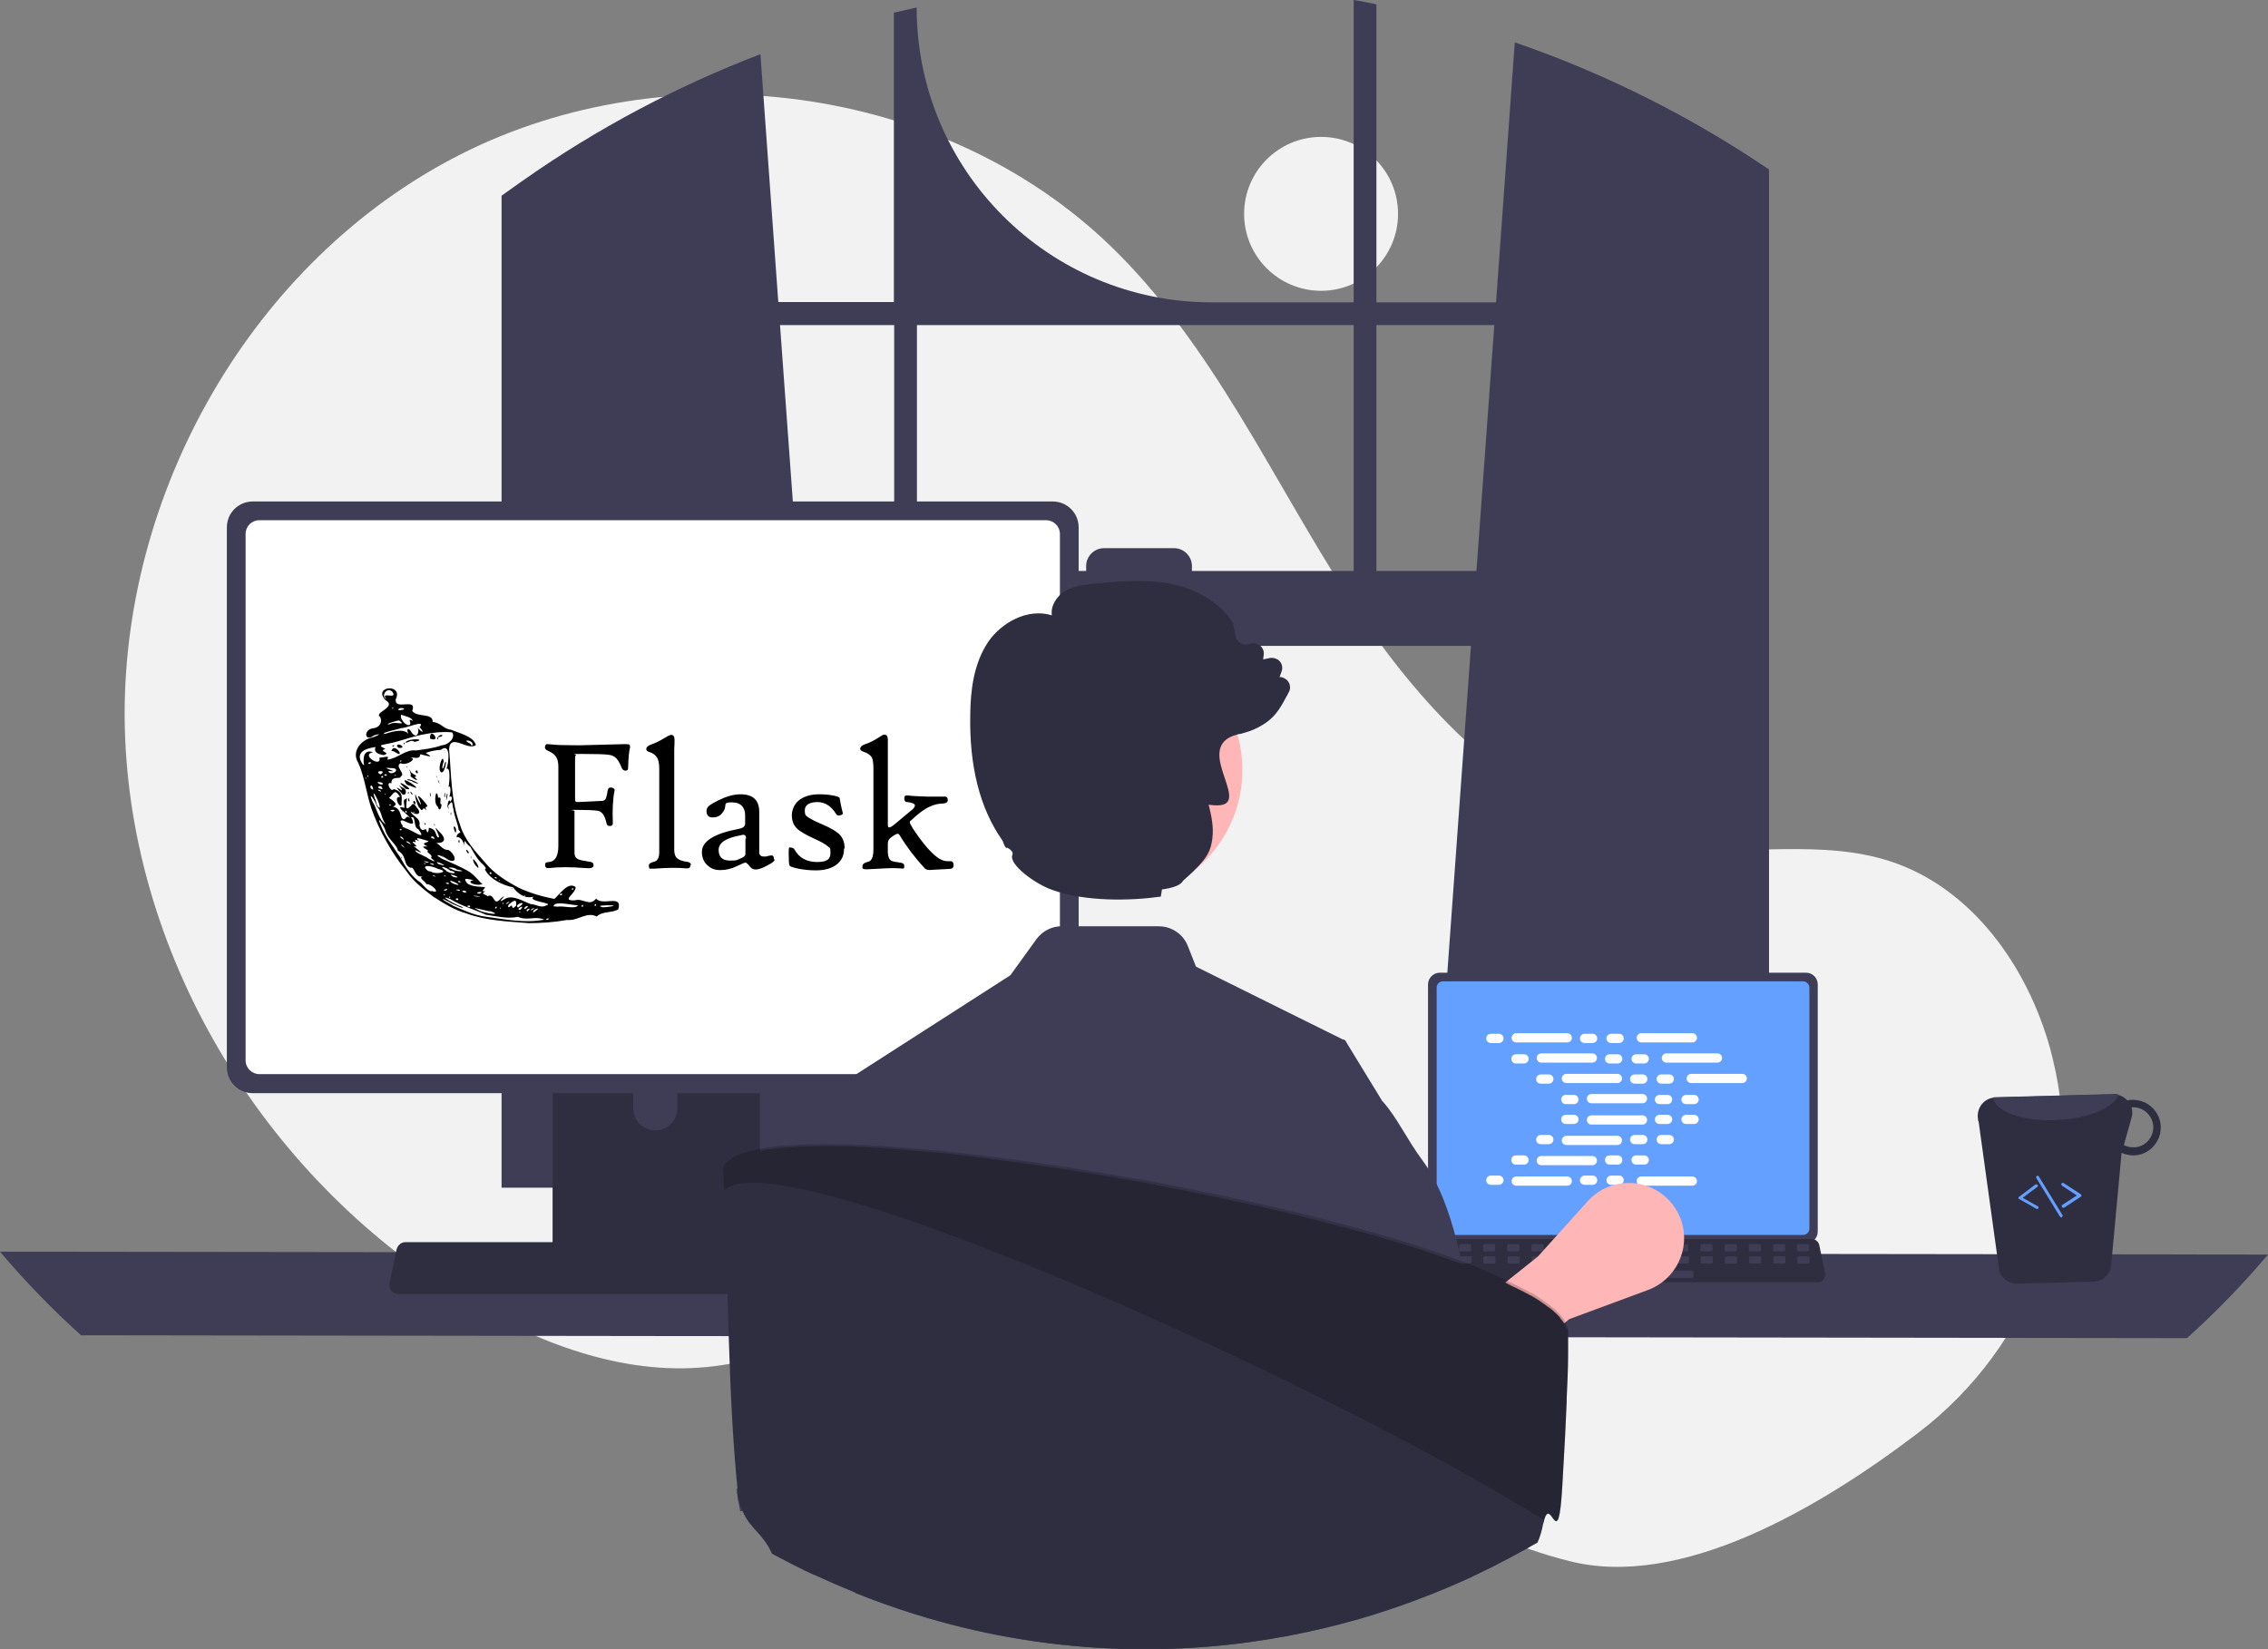 <?xml version="1.0" encoding="UTF-8"?>
<svg id="Layer_1" data-name="Layer 1" xmlns="http://www.w3.org/2000/svg" width="786.8" height="572.2" viewBox="0 0 786.8 572.2">
  <rect x="0" y="0" width="786.8" height="572.2" fill="#808080" stroke="none"/>
  <circle cx="458.3" cy="74.2" r="26.7" style="fill: #f2f2f2; stroke-width: 0px;"/>
  <path d="m665.4,497.2c39.7-30.2,58.6-81,46.8-129.5-.3-1.2-.6-2.4-.9-3.6-7.9-28.8-27.3-56.1-55.7-65.3-23.8-7.7-49.8-1.8-74.7-4.9-48.8-6-86.6-45.5-113.2-86.8s-47.1-87.6-82.4-121.7c-58.3-56.3-153.4-68.4-225.6-31.8-72.3,36.7-118.3,117.9-116.4,198.9,2,81,50,158.4,119.9,199.5,25.7,15.1,55.3,25.8,84.8,22,25.6-3.2,48.9-17,74.4-21.1,40.1-6.4,79.9,11.7,114.6,32.8,34.7,21.1,68.2,46.2,107.6,56,38.3,9.6,85.7-17.8,120.8-44.5Z" style="fill: #f2f2f2; stroke-width: 0px;"/>
  <path d="m608.4,55.3c-.9-.6-1.8-1.1-2.6-1.7-25.1-16.1-52.1-29.2-80.3-38.9l-6.5,90.2h-41.5V1.5c-2.6-.5-5.2-1.1-7.9-1.5v104.9h-49.3c-56.5,0-102.3-45.8-102.3-102.3h0c-2.6.6-5.3,1.2-7.9,1.8v100.4h-40.1l-6.2-86c-29,11.1-56.5,25.7-81.9,43.5-.4.3-.9.6-1.3.9-2.2,1.6-4.4,3.1-6.6,4.7v344.2h118.3l-2.1-29-11.5-159h231.6l-11.5,159-2.1,29h117V58.8c-1.8-1.2-3.5-2.3-5.3-3.5Zm-298.2,142.8h-33.4l-6.2-85.3h39.6v85.3Zm159.4,0h-56.1v-1.7c0-3.4-2.8-6.2-6.2-6.2h-24.3c-3.4,0-6.2,2.8-6.2,6.2h0v1.7h-58.7v-85.3h151.5v85.3Zm7.9,0v-85.3h40.9l-6.2,85.3h-34.7Z" style="fill: #3f3d56; stroke-width: 0px;"/>
  <path d="m0,434.3c8.7,10.3,18.1,20,28.1,29l730.6,1c10-9,19.4-18.7,28.1-29L0,434.3Z" style="fill: #3f3d56; stroke-width: 0px;"/>
  <path d="m495.4,341.6v85.7c0,2.3,1.8,4.1,4.1,4.1h127c2.3,0,4.1-1.8,4.1-4.1v-85.7c0-2.3-1.8-4.1-4.1-4.1h-127c-2.2,0-4.1,1.8-4.1,4.1Z" style="fill: #3f3d56; stroke-width: 0px;"/>
  <path d="m498.4,342.7v83.6c0,1.2,1,2.2,2.2,2.2h124.9c1.2,0,2.2-1,2.2-2.2v-83.6c0-1.2-1-2.2-2.2-2.2h-124.9c-1.2,0-2.2.9-2.2,2.2Z" style="fill: #63a0ff; stroke-width: 0px;"/>
  <path d="m492.8,444c.5.6,1.2.9,1.9.9h136c1.4,0,2.5-1.1,2.5-2.5s0-.3,0-.5l-2.1-10c-.2-.8-.8-1.5-1.6-1.8-.3-.1-.6-.2-.9-.2h-131.7c-.3,0-.6.1-.9.2-.8.3-1.4,1-1.6,1.8l-2.1,10c0,.8.1,1.5.6,2.1Z" style="fill: #2f2e41; stroke-width: 0px;"/>
  <path d="m627.1,434.2h-3.2c-.3,0-.5-.2-.5-.5v-1.5c0-.3.2-.5.5-.5h3.2c.3,0,.5.2.5.5v1.5c0,.3-.2.5-.5.5Z" style="fill: #3f3d56; stroke-width: 0px;"/>
  <path d="m618.8,434.2h-3.2c-.3,0-.5-.2-.5-.5v-1.5c0-.3.2-.5.5-.5h3.2c.3,0,.5.2.5.5v1.5c0,.3-.3.5-.5.5Z" style="fill: #3f3d56; stroke-width: 0px;"/>
  <path d="m610.4,434.2h-3.2c-.3,0-.5-.2-.5-.5v-1.5c0-.3.2-.5.5-.5h3.2c.3,0,.5.2.5.5v1.5c0,.3-.2.5-.5.5Z" style="fill: #3f3d56; stroke-width: 0px;"/>
  <path d="m602,434.2h-3.2c-.3,0-.5-.2-.5-.5v-1.5c0-.3.2-.5.5-.5h3.2c.3,0,.5.2.5.5v1.5c0,.3-.2.5-.5.5Z" style="fill: #3f3d56; stroke-width: 0px;"/>
  <path d="m593.6,434.2h-3.2c-.3,0-.5-.2-.5-.5v-1.5c0-.3.2-.5.5-.5h3.2c.3,0,.5.2.5.5v1.5c0,.3-.2.5-.5.5Z" style="fill: #3f3d56; stroke-width: 0px;"/>
  <path d="m585.3,434.2h-3.3c-.3,0-.5-.2-.5-.5v-1.5c0-.3.2-.5.5-.5h3.2c.3,0,.5.2.5.5v1.5c0,.3-.2.5-.4.5Z" style="fill: #3f3d56; stroke-width: 0px;"/>
  <path d="m576.9,434.2h-3.2c-.3,0-.5-.2-.5-.5v-1.5c0-.3.2-.5.5-.5h3.2c.3,0,.5.2.5.5v1.5c0,.3-.2.5-.5.5Z" style="fill: #3f3d56; stroke-width: 0px;"/>
  <path d="m568.5,434.2h-3.2c-.3,0-.5-.2-.5-.5v-1.5c0-.3.2-.5.5-.5h3.2c.3,0,.5.2.5.5v1.5c0,.3-.2.5-.5.5Z" style="fill: #3f3d56; stroke-width: 0px;"/>
  <path d="m560.1,434.2h-3.2c-.3,0-.5-.2-.5-.5v-1.5c0-.3.2-.5.5-.5h3.2c.3,0,.5.2.5.5v1.5c0,.3-.2.5-.5.5Z" style="fill: #3f3d56; stroke-width: 0px;"/>
  <path d="m551.8,434.2h-3.2c-.3,0-.5-.2-.5-.5v-1.5c0-.3.2-.5.5-.5h3.2c.3,0,.5.2.5.5v1.5c0,.3-.3.5-.5.5Z" style="fill: #3f3d56; stroke-width: 0px;"/>
  <path d="m543.4,434.2h-3.2c-.3,0-.5-.2-.5-.5v-1.5c0-.3.2-.5.5-.5h3.2c.3,0,.5.2.5.5v1.5c0,.3-.3.5-.5.5Z" style="fill: #3f3d56; stroke-width: 0px;"/>
  <path d="m535,434.2h-3.2c-.3,0-.5-.2-.5-.5v-1.5c0-.3.2-.5.5-.5h3.2c.3,0,.5.2.5.5v1.5c0,.3-.2.5-.5.5Z" style="fill: #3f3d56; stroke-width: 0px;"/>
  <path d="m526.6,434.2h-3.2c-.3,0-.5-.2-.5-.5v-1.5c0-.3.2-.5.5-.5h3.2c.3,0,.5.2.5.5v1.5c0,.3-.2.5-.5.5Z" style="fill: #3f3d56; stroke-width: 0px;"/>
  <path d="m518.2,434.2h-3.2c-.3,0-.5-.2-.5-.5v-1.5c0-.3.2-.5.5-.5h3.2c.3,0,.5.2.5.5v1.5c0,.3-.2.5-.5.5Z" style="fill: #3f3d56; stroke-width: 0px;"/>
  <path d="m509.9,434.2h-3.2c-.3,0-.5-.2-.5-.5v-1.5c0-.3.2-.5.5-.5h3.2c.3,0,.5.2.5.5v1.5c0,.3-.3.5-.5.5Z" style="fill: #3f3d56; stroke-width: 0px;"/>
  <path d="m501.5,434.2h-3.2c-.3,0-.5-.2-.5-.5v-1.5c0-.3.2-.5.5-.5h3.2c.3,0,.5.2.5.5v1.5c0,.3-.2.5-.5.5Z" style="fill: #3f3d56; stroke-width: 0px;"/>
  <path d="m627.2,438.4h-3.2c-.3,0-.5-.2-.5-.5v-1.5c0-.3.2-.5.5-.5h3.2c.3,0,.5.2.5.5v1.5c0,.3-.2.5-.5.5Z" style="fill: #3f3d56; stroke-width: 0px;"/>
  <path d="m618.9,438.4h-3.2c-.3,0-.5-.2-.5-.5v-1.5c0-.3.2-.5.5-.5h3.2c.3,0,.5.2.5.5v1.5c0,.3-.3.5-.5.5Z" style="fill: #3f3d56; stroke-width: 0px;"/>
  <path d="m610.5,438.4h-3.2c-.3,0-.5-.2-.5-.5v-1.5c0-.3.2-.5.5-.5h3.2c.3,0,.5.2.5.5v1.5c0,.3-.2.5-.5.5Z" style="fill: #3f3d56; stroke-width: 0px;"/>
  <path d="m602.1,438.4h-3.2c-.3,0-.5-.2-.5-.5v-1.5c0-.3.2-.5.5-.5h3.2c.3,0,.5.2.5.5v1.5c0,.3-.2.5-.5.5Z" style="fill: #3f3d56; stroke-width: 0px;"/>
  <path d="m593.7,438.4h-3.2c-.3,0-.5-.2-.5-.5v-1.5c0-.3.2-.5.5-.5h3.2c.3,0,.5.2.5.5v1.5c0,.3-.2.5-.5.5Z" style="fill: #3f3d56; stroke-width: 0px;"/>
  <path d="m585.4,438.4h-3.2c-.3,0-.5-.2-.5-.5v-1.5c0-.3.2-.5.5-.5h3.2c.3,0,.5.2.5.5v1.5c-.1.3-.3.5-.5.5Z" style="fill: #3f3d56; stroke-width: 0px;"/>
  <path d="m577,438.4h-3.2c-.3,0-.5-.2-.5-.5v-1.5c0-.3.2-.5.5-.5h3.2c.3,0,.5.2.5.5v1.5c0,.3-.2.5-.5.5Z" style="fill: #3f3d56; stroke-width: 0px;"/>
  <path d="m568.6,438.4h-3.2c-.3,0-.5-.2-.5-.5v-1.5c0-.3.2-.5.5-.5h3.2c.3,0,.5.2.5.5v1.5c0,.3-.2.5-.5.5Z" style="fill: #3f3d56; stroke-width: 0px;"/>
  <path d="m560.2,438.4h-3.2c-.3,0-.5-.2-.5-.5v-1.5c0-.3.2-.5.5-.5h3.2c.3,0,.5.2.5.5v1.5c0,.3-.2.5-.5.5Z" style="fill: #3f3d56; stroke-width: 0px;"/>
  <path d="m551.9,438.4h-3.2c-.3,0-.5-.2-.5-.5v-1.5c0-.3.2-.5.5-.5h3.2c.3,0,.5.2.5.5v1.5c-.1.3-.3.5-.5.5Z" style="fill: #3f3d56; stroke-width: 0px;"/>
  <path d="m543.5,438.4h-3.2c-.3,0-.5-.2-.5-.5v-1.5c0-.3.2-.5.5-.5h3.2c.3,0,.5.2.5.5v1.5c0,.3-.3.5-.5.5Z" style="fill: #3f3d56; stroke-width: 0px;"/>
  <path d="m535.1,438.4h-3.2c-.3,0-.5-.2-.5-.5v-1.5c0-.3.2-.5.5-.5h3.2c.3,0,.5.2.5.5v1.5c0,.3-.2.5-.5.5Z" style="fill: #3f3d56; stroke-width: 0px;"/>
  <path d="m526.7,438.4h-3.2c-.3,0-.5-.2-.5-.5v-1.5c0-.3.2-.5.5-.5h3.2c.3,0,.5.2.5.5v1.5c0,.3-.2.5-.5.5Z" style="fill: #3f3d56; stroke-width: 0px;"/>
  <path d="m518.3,438.4h-3.2c-.3,0-.5-.2-.5-.5v-1.5c0-.3.2-.5.5-.5h3.2c.3,0,.5.2.5.5v1.5c0,.3-.2.5-.5.5Z" style="fill: #3f3d56; stroke-width: 0px;"/>
  <path d="m510,438.4h-3.2c-.3,0-.5-.2-.5-.5v-1.5c0-.3.2-.5.5-.5h3.2c.3,0,.5.2.5.5v1.5c0,.3-.3.5-.5.5Z" style="fill: #3f3d56; stroke-width: 0px;"/>
  <path d="m501.6,438.4h-3.2c-.3,0-.5-.2-.5-.5v-1.5c0-.3.2-.5.5-.5h3.2c.3,0,.5.2.5.5v1.5c0,.3-.2.5-.5.5Z" style="fill: #3f3d56; stroke-width: 0px;"/>
  <path d="m587,443.4h-32.5c-.3,0-.5-.2-.5-.5v-1.5c0-.3.2-.5.5-.5h32.5c.3,0,.5.2.5.5v1.5c0,.3-.2.5-.5.5Z" style="fill: #3f3d56; stroke-width: 0px;"/>
  <path d="m517.2,358.7h2.8c.9,0,1.6.7,1.6,1.6h0c0,.9-.7,1.6-1.6,1.6h-2.8c-.9,0-1.6-.7-1.6-1.6h0c0-.9.7-1.6,1.6-1.6Z" style="fill: #fff; stroke-width: 0px;"/>
  <path d="m549.7,358.7h2.8c.9,0,1.6.7,1.6,1.6h0c0,.9-.7,1.6-1.6,1.6h-2.8c-.9,0-1.6-.7-1.6-1.6h0c0-.9.8-1.6,1.6-1.6Z" style="fill: #fff; stroke-width: 0px;"/>
  <path d="m558.9,358.7h2.8c.9,0,1.6.7,1.6,1.6h0c0,.9-.7,1.6-1.6,1.6h-2.8c-.9,0-1.6-.7-1.6-1.6h0c0-.9.8-1.6,1.6-1.6Z" style="fill: #fff; stroke-width: 0px;"/>
  <path d="m526,358.5h17.7c.9,0,1.6.7,1.6,1.6h0c0,.9-.7,1.6-1.6,1.6h-17.7c-.9,0-1.6-.7-1.6-1.6h0c0-.9.8-1.6,1.6-1.6Z" style="fill: #fff; stroke-width: 0px;"/>
  <path d="m569.4,358.5h17.7c.9,0,1.6.7,1.6,1.6h0c0,.9-.7,1.6-1.6,1.6h-17.7c-.9,0-1.6-.7-1.6-1.6h0c0-.9.7-1.6,1.6-1.6Z" style="fill: #fff; stroke-width: 0px;"/>
  <path d="m525.9,365.8h2.8c.9,0,1.6.7,1.6,1.6h0c0,.9-.7,1.6-1.6,1.6h-2.8c-.9,0-1.6-.7-1.6-1.6h0c0-.9.7-1.6,1.6-1.6Z" style="fill: #fff; stroke-width: 0px;"/>
  <path d="m558.4,365.8h2.8c.9,0,1.6.7,1.6,1.6h0c0,.9-.7,1.6-1.6,1.6h-2.8c-.9,0-1.6-.7-1.6-1.6h0c0-.9.7-1.6,1.6-1.6Z" style="fill: #fff; stroke-width: 0px;"/>
  <path d="m567.6,365.8h2.8c.9,0,1.6.7,1.6,1.6h0c0,.9-.7,1.6-1.6,1.6h-2.8c-.9,0-1.6-.7-1.6-1.6h0c0-.9.7-1.6,1.6-1.6Z" style="fill: #fff; stroke-width: 0px;"/>
  <path d="m534.7,365.5h17.7c.9,0,1.6.7,1.6,1.6h0c0,.9-.7,1.6-1.6,1.6h-17.7c-.9,0-1.6-.7-1.6-1.6h0c0-.9.7-1.6,1.6-1.6Z" style="fill: #fff; stroke-width: 0px;"/>
  <path d="m578.1,365.5h17.7c.9,0,1.6.7,1.6,1.6h0c0,.9-.7,1.6-1.6,1.6h-17.7c-.9,0-1.6-.7-1.6-1.6h0c0-.9.7-1.6,1.6-1.6Z" style="fill: #fff; stroke-width: 0px;"/>
  <path d="m534.5,372.8h2.8c.9,0,1.6.7,1.6,1.6h0c0,.9-.7,1.6-1.6,1.6h-2.8c-.9,0-1.6-.7-1.6-1.6h0c0-.9.8-1.6,1.6-1.6Z" style="fill: #fff; stroke-width: 0px;"/>
  <path d="m567.1,372.8h2.8c.9,0,1.6.7,1.6,1.6h0c0,.9-.7,1.6-1.6,1.6h-2.8c-.9,0-1.6-.7-1.6-1.6h0c0-.9.7-1.6,1.6-1.6Z" style="fill: #fff; stroke-width: 0px;"/>
  <path d="m576.3,372.8h2.8c.9,0,1.6.7,1.6,1.6h0c0,.9-.7,1.6-1.6,1.6h-2.8c-.9,0-1.6-.7-1.6-1.6h0c0-.9.7-1.6,1.6-1.6Z" style="fill: #fff; stroke-width: 0px;"/>
  <path d="m543.4,372.6h17.7c.9,0,1.6.7,1.6,1.6h0c0,.9-.7,1.6-1.6,1.6h-17.7c-.9,0-1.6-.7-1.6-1.6h0c0-.9.7-1.6,1.6-1.6Z" style="fill: #fff; stroke-width: 0px;"/>
  <path d="m586.7,372.6h17.7c.9,0,1.6.7,1.6,1.6h0c0,.9-.7,1.6-1.6,1.6h-17.7c-.9,0-1.6-.7-1.6-1.6h0c0-.9.8-1.6,1.6-1.6Z" style="fill: #fff; stroke-width: 0px;"/>
  <path d="m543.2,379.9h2.8c.9,0,1.6.7,1.6,1.6h0c0,.9-.7,1.6-1.6,1.6h-2.8c-.9,0-1.6-.7-1.6-1.6h0c0-.9.7-1.6,1.6-1.6Z" style="fill: #fff; stroke-width: 0px;"/>
  <path d="m575.7,379.9h2.8c.9,0,1.6.7,1.6,1.6h0c0,.9-.7,1.6-1.6,1.6h-2.8c-.9,0-1.6-.7-1.6-1.6h0c0-.9.8-1.6,1.6-1.6Z" style="fill: #fff; stroke-width: 0px;"/>
  <path d="m584.9,379.9h2.8c.9,0,1.6.7,1.6,1.6h0c0,.9-.7,1.6-1.6,1.6h-2.8c-.9,0-1.6-.7-1.6-1.6h0c0-.9.8-1.6,1.6-1.6Z" style="fill: #fff; stroke-width: 0px;"/>
  <path d="m552.1,379.6h17.7c.9,0,1.6.7,1.6,1.6h0c0,.9-.7,1.6-1.6,1.6h-17.7c-.9,0-1.6-.7-1.6-1.6h0c0-.9.7-1.6,1.6-1.6Z" style="fill: #fff; stroke-width: 0px;"/>
  <path d="m549.7,407.9h2.8c.9,0,1.6.7,1.6,1.6h0c0,.9-.7,1.6-1.6,1.6h-2.8c-.9,0-1.6-.7-1.6-1.6h0c0-.9.8-1.6,1.6-1.6Z" style="fill: #fff; stroke-width: 0px;"/>
  <path d="m558.9,407.9h2.8c.9,0,1.6.7,1.6,1.6h0c0,.9-.7,1.6-1.6,1.6h-2.8c-.9,0-1.6-.7-1.6-1.6h0c0-.9.8-1.6,1.6-1.6Z" style="fill: #fff; stroke-width: 0px;"/>
  <path d="m569.4,408.2h17.7c.9,0,1.6.7,1.6,1.6h0c0,.9-.7,1.6-1.6,1.6h-17.7c-.9,0-1.6-.7-1.6-1.6h0c0-.9.7-1.6,1.6-1.6Z" style="fill: #fff; stroke-width: 0px;"/>
  <path d="m517.2,407.9h2.8c.9,0,1.6.7,1.6,1.6h0c0,.9-.7,1.6-1.6,1.6h-2.8c-.9,0-1.6-.7-1.6-1.6h0c0-.9.7-1.6,1.6-1.6Z" style="fill: #fff; stroke-width: 0px;"/>
  <path d="m526,408.2h17.7c.9,0,1.6.7,1.6,1.6h0c0,.9-.7,1.6-1.6,1.6h-17.7c-.9,0-1.6-.7-1.6-1.6h0c0-.9.8-1.6,1.6-1.6Z" style="fill: #fff; stroke-width: 0px;"/>
  <path d="m525.9,400.9h2.8c.9,0,1.6.7,1.6,1.6h0c0,.9-.7,1.6-1.6,1.6h-2.8c-.9,0-1.6-.7-1.6-1.6h0c0-1,.7-1.6,1.6-1.6Z" style="fill: #fff; stroke-width: 0px;"/>
  <path d="m558.4,400.9h2.8c.9,0,1.6.7,1.6,1.6h0c0,.9-.7,1.6-1.6,1.6h-2.8c-.9,0-1.6-.7-1.6-1.6h0c0-1,.7-1.6,1.6-1.6Z" style="fill: #fff; stroke-width: 0px;"/>
  <path d="m567.6,400.9h2.8c.9,0,1.6.7,1.6,1.6h0c0,.9-.7,1.6-1.6,1.6h-2.8c-.9,0-1.6-.7-1.6-1.6h0c0-1,.7-1.6,1.6-1.6Z" style="fill: #fff; stroke-width: 0px;"/>
  <path d="m534.7,401.1h17.7c.9,0,1.6.7,1.6,1.6h0c0,.9-.7,1.6-1.6,1.6h-17.7c-.9,0-1.6-.7-1.6-1.6h0c0-.9.7-1.6,1.6-1.6Z" style="fill: #fff; stroke-width: 0px;"/>
  <path d="m534.5,393.8h2.8c.9,0,1.6.7,1.6,1.6h0c0,.9-.7,1.6-1.6,1.6h-2.8c-.9,0-1.6-.7-1.6-1.6h0c0-.9.8-1.6,1.6-1.6Z" style="fill: #fff; stroke-width: 0px;"/>
  <path d="m567.1,393.8h2.8c.9,0,1.6.7,1.6,1.6h0c0,.9-.7,1.6-1.6,1.6h-2.8c-.9,0-1.6-.7-1.6-1.6h0c0-.9.7-1.6,1.6-1.6Z" style="fill: #fff; stroke-width: 0px;"/>
  <path d="m576.3,393.8h2.8c.9,0,1.6.7,1.6,1.6h0c0,.9-.7,1.6-1.6,1.6h-2.8c-.9,0-1.6-.7-1.6-1.6h0c0-.9.7-1.6,1.6-1.6Z" style="fill: #fff; stroke-width: 0px;"/>
  <path d="m543.4,394.1h17.7c.9,0,1.6.7,1.6,1.6h0c0,.9-.7,1.6-1.6,1.6h-17.7c-.9,0-1.6-.7-1.6-1.6h0c0-.9.7-1.6,1.6-1.6Z" style="fill: #fff; stroke-width: 0px;"/>
  <path d="m543.2,386.8h2.8c.9,0,1.6.7,1.6,1.6h0c0,.9-.7,1.6-1.6,1.6h-2.8c-.9,0-1.6-.7-1.6-1.6h0c0-.9.7-1.6,1.6-1.6Z" style="fill: #fff; stroke-width: 0px;"/>
  <path d="m575.7,386.8h2.8c.9,0,1.6.7,1.6,1.6h0c0,.9-.7,1.6-1.6,1.6h-2.8c-.9,0-1.6-.7-1.6-1.6h0c0-.9.8-1.6,1.6-1.6Z" style="fill: #fff; stroke-width: 0px;"/>
  <path d="m584.9,386.8h2.8c.9,0,1.6.7,1.6,1.6h0c0,.9-.7,1.6-1.6,1.6h-2.8c-.9,0-1.6-.7-1.6-1.6h0c0-.9.8-1.6,1.6-1.6Z" style="fill: #fff; stroke-width: 0px;"/>
  <path d="m552.1,387h17.7c.9,0,1.6.7,1.6,1.6h0c0,.9-.7,1.6-1.6,1.6h-17.7c-.9,0-1.6-.7-1.6-1.6h0c0-.9.7-1.6,1.6-1.6Z" style="fill: #fff; stroke-width: 0px;"/>
  <path d="m504.9,490.5l-13.3-21.1,41.9-33.4,17.3-19.2c7.1-7.9,19.2-8.5,27.1-1.4,2.5,2.2,4.3,5.1,5.4,8.2h0c3.2,9.8-1.9,20.4-11.6,24l-27.3,10.1-39.5,32.8Z" style="fill: #ffb6b6; stroke-width: 0px;"/>
  <path d="m191.7,337.5v102.5h71.9v-102.5c0-1.5-1-2.9-2.4-3.3-.3-.1-.7-.2-1-.2h-64.9c-2.1,0-3.6,1.6-3.6,3.5h0Zm28,35.2c0-4.2,3.5-7.6,7.7-7.6s7.6,3.4,7.6,7.6v11.9c0,4.2-3.5,7.7-7.7,7.6-4.2,0-7.6-3.4-7.6-7.6v-11.9Z" style="fill: #2f2e41; stroke-width: 0px;"/>
  <path d="m191.5,436.8v9.9c0,1.1.9,1.9,1.9,1.9h68.4c1.1,0,1.9-.9,1.9-1.9v-9.9h-72.2Z" style="fill: #3f3d56; stroke-width: 0px;"/>
  <path d="m78.7,183v187.3c0,5,4,9,9,9h277.5c5,0,9-4,9-9v-187.3c0-5-4-9-9-9H87.7c-5,0-9,4-9,9Z" style="fill: #3f3d56; stroke-width: 0px;"/>
  <g id="Layer_2" data-name="Layer 2">
    <path d="m85.2,185.3v182.6c0,2.7,2.2,4.8,4.8,4.8h272.9c2.7,0,4.8-2.2,4.8-4.8v-182.6c0-2.7-2.2-4.8-4.8-4.8H90c-2.7,0-4.8,2.1-4.8,4.8Z" style="fill: #fff; stroke-width: 0px;"/>
  </g>
  <path d="m135.8,447.9c.6.7,1.4,1.1,2.3,1.1h162.3c1.6,0,3-1.3,3-3s0-.4-.1-.6l-2.5-12c-.2-1-.9-1.8-1.9-2.2-.3-.1-.7-.2-1.1-.2h-157.2c-.4,0-.7.1-1.1.2-.9.4-1.6,1.2-1.9,2.2l-2.5,12c-.1.9,0,1.8.7,2.5Z" style="fill: #2f2e41; stroke-width: 0px;"/>
  <path d="m693.6,441.1c.9,2.6,3.4,4.4,6.2,4.3l26.5-.7c2.8-.1,5.2-2,6-4.7l3.7-40c1.3.6,2.8.9,4.2.9,5.3-.1,9.5-4.6,9.4-9.9s-4.6-9.5-9.9-9.4c-.6,0-1.2.1-1.7.2-1.3-1.4-3-2.1-4.9-2.1l-40.8,1.1c-.3,0-.7.1-1,.1-3.5.6-5.7,4-5.1,7.4,0,.3,0,.6.2.8l7.2,52Zm43.2-43.8l2.7-9.6c.3-1.1.3-2.3,0-3.4,0,0,.2-.1.4-.1,3.8-.1,7,3,7.1,6.8s-2.9,7-6.7,7.1c-1.3,0-2.5-.2-3.5-.8Z" style="fill: #2f2e41; stroke-width: 0px;"/>
  <path d="m691.4,380.8c.9,5,10.6,8.5,22.4,7.8,10.8-.5,19.6-4.3,21.2-8.8-.6-.2-1.2-.3-1.8-.2l-40.8,1.1c-.3,0-.7,0-1,.1Z" style="fill: #3f3d56; stroke-width: 0px;"/>
  <path d="m715.9,419.1q0,0,.2-.1l5.8-3.8c.2-.2.3-.5,0-.7,0-.1,0-.1,0-.1l-6-3.9c-.2-.2-.5-.1-.7.1s0,.5,0,.7l5.3,3.5-5.1,3.3c-.2.2-.3.5,0,.7,0,.2.3.3.5.3h0Z" style="fill: #63a0ff; stroke-width: 0px;"/>
  <path d="m706.8,419.5c.3-.1.4-.3.4-.6s0-.2-.2-.3l-5.3-3,5.1-3.8c.2-.2.3-.5,0-.7s-.5-.3-.7-.1l-5.7,4.3c-.2.2-.3.5,0,.7,0,.1,0,.1.2.1l6,3.4h.2Z" style="fill: #63a0ff; stroke-width: 0px;"/>
  <path d="m715.3,422.4s0,0,0-.1c.2-.1.3-.5.2-.7h0l-8.2-13.4c0-.2-.5-.3-.7-.2s-.3.5-.2.7l8.2,13.4c.2.2.4.3.6.3Z" style="fill: #63a0ff; stroke-width: 0px;"/>
  <path d="m290.7,376.8l.2.7h0l6.5,19.8,7.5,22.9,14.1,43v6.7h.1l1,53.7-2.9,7.3,3.3,11.9s-1.5-18-9.6-7.7c-4.6,5.9-9.9,11.9-14.3,17.6,6.4,2.6,12.9,4.9,19.5,7,1.4.5,2.9.9,4.3,1.3.3,0,.6.2.9.3,21.9,6.5,44.5,10.1,67.4,10.8,1.2,0,2.3,0,3.5,0h5c2.6,0,5.1,0,7.7,0,18.9-.5,37.7-3.1,56.1-7.6-.1-7.6-.5-16.4-1-25.9-.2-4.6-5.4-9.7-5.7-14.5-.2-3.7,4.4-7.1,4.1-10.8-1.6-22.8-3.5-14.1-4.9-30.2-.1-1.6-.3-3.1-.4-4.6-.9-10.4-1.6-16.9-1.6-16.9l6.1-38.7,9.6-60.7-.7-1.2-.8-.4-50.8-25.2-2.8-7.1c-1.6-4.2-5.7-6.9-10.1-6.9h-33.5c-3.5-.1-6.8,1.6-8.9,4.4l-9.1,12.6-59.8,38.4Z" style="fill: #3f3d56; stroke-width: 0px;"/>
  <path d="m326.8,453.7l-7.6,16.2-5.2,11.1-8.9,46.6-4.5,4.7-3.8-16.8-40,8.9c-1.3-7.3-.4.2-1.2-7.8.2-.2.5-.5.7-.7.6-.6,1.2-1.2,1.2-1.7-.5-27.6.9-74.5,12.3-103,1.8-4.6,4.2-9,7-13.1.2-.3.4-.6.7-.9,5.3-7.4,8.6-14.6,13.3-19.8h.1c0-.1,32.4-17.3,32.4-17.3l1.4,39.1,1,28.1,1.1,26.4Z" style="fill: #3f3d56; stroke-width: 0px;"/>
  <path d="m443.8,458.3l9.5,20.3,3.3,7.1,8.9,46.6,4.4,4.7,3.8-16.8,1.8-.4,32.5-6.7,9.5,30c4.4-7.3,3-16.7-3.3-22.5-.6-.6-1.2-1.2-1.2-1.7.5-32.4-1.4-91.7-19.4-116.1-5.7-7.7-9.1-15.4-14.1-20.8h0l-12.1-19.8-.7-1.2-.8-.4-22.1,97.7Z" style="fill: #3f3d56; stroke-width: 0px;"/>
  <circle id="a657ec4b-47ce-4d2a-9c58-81a811696ca9" cx="386.4" cy="267.2" r="44.6" style="fill: #ffb6b6; stroke-width: 0px;"/>
  <path d="m446.6,236.1c-.7-.7-1.7-1.2-2.7-1.2l.7-1.9c.7-1.8-.2-3.9-2.1-4.5-.6-.2-1.3-.3-1.9-.2l-2.4.5.2-1.6c.3-1.9-1.1-3.7-3-4-.6-.1-1.2,0-1.7.2-1.1.4-2.3.3-3.2-.2-1-.5-1.7-1.5-1.9-2.6l-.8-4.1v-.2c-4.2-6.9-12.2-11.9-21.9-13.8-8.7-1.6-17.6-.8-26.1,0-3.4.3-7.2.7-10.4,2.6-2.7,1.7-5,5-4.5,8.4-8.5-2.6-17.5,2.6-22,9.1-5.3,7.8-6.2,17.5-6.3,25.1-.4,18,3.3,32.7,11,43.7.6.8.7,2.5,1.8,3l-.2-.4c1.2.6,2.5,1.6,2,2.7-1.3,3.1,7.6,9.9,13.9,12.1,11.5,4.1,26.9,3.8,37.6,2.3l.4-2.5c3.9-.5,6.6-1.5,7.4-3.1,1.4-1.2,2.5-2.2,3.5-3.2h0s.1,0,.1-.1c4.9-4.7,6-7.3,6.5-11.4.5-4-.4-8-1.3-11.6,18.7,2.9-7.4-20,10.1-24.4.2-.1.4-.1.6-.1.5-.1,1-.2,1.5-.4,2.4-.6,4.6-1.6,6.7-2.9,4.9-3,6.5-6.9,9-11.4.6-1.2.4-2.8-.6-3.9Z" style="fill: #2f2e41; stroke-width: 0px;"/>
  <path d="m544,461.4c0,1.8,0,4.2,0,7.2v1.3c0,5.6-.3,10.2-.5,15.4v1.1c-.3,7.2-.7,15.7-1.5,29-1.4,24.7-3.9,3.4-6.3,12,0,.4-.2.9-.4,1.5-.4,2.2-1,4.3-1.9,6.3-1.3.8-2.7,1.5-4,2.3-3.8,2.1-7.6,4.1-11.5,6.1-2.2,1.1-4.4,2.1-6.6,3.2-.3.2-.7.3-1,.5-11.3,5.2-22.9,9.6-34.8,13.3-2.3.7-4.6,1.4-7,2-2.4.7-4.9,1.3-7.3,1.9-18.4,4.5-37.2,7.1-56.1,7.6-2.5,0-5.1,0-7.7,0h-5c-1.1,0-2.3,0-3.5,0-22.8-.7-45.5-4.4-67.3-10.8l-.9-.3c-1.4-.4-2.9-.9-4.3-1.3-6.6-2.1-13.1-4.4-19.5-7-4.9-2-9.7-4.1-14.5-6.3,0,0-.1,0-.1,0-1-.5-2-.9-3-1.4-.1,0-.3,0-.4-.2-3.7-1.8-7.4-3.7-11.1-5.7-3.1-7.1-7.4-8.4-10.1-14.6-.8-1.8-1.3-3.8-1.7-5.7h0c.3,3.6-1.2-6.7,0,0v-.4c0-.4-.1-.8-.1-1.3-3.4-33.5-3.2-71.8-4.7-103.4-.1-2-.2-4-.3-5.9,0-.6-.1-1.2-.1-1.8.1-.2.1-.4.2-.5q0-.1.1-.2c0-.1.1-.1.1-.2,0,0,0-.1.1-.1h0c.1-.2.2-.4.3-.5,0-.1.1-.1.1-.2s.1-.1.1-.1h.1c0-.1.1-.2.1-.2,0,0,0-.1.1-.1.1-.1.2-.2.3-.2.4-.3.7-.6,1.1-.9.1-.1.3-.2.4-.3,1-.6,2.1-1.1,3.2-1.5.4-.1.8-.3,1.2-.4.1,0,.3-.1.4-.1.2-.1.4-.1.7-.2,1.1-.3,2.4-.6,3.7-.9.2,0,.3-.1.5-.1s.5-.1.7-.1c.3-.1.7-.1,1-.2,3-.5,6.3-.8,10.1-1,.4,0,.7,0,1-.1.4,0,.8,0,1.2-.1h2.2c1,0,2-.1,3.1-.1,3-.1,6.2,0,9.5,0s3.1.1,4.8.2h.3c1.4,0,2.8.1,4.3.2,1,0,2,.1,3.1.2,1,.1,1.9.1,2.9.2.8,0,1.5.1,2.3.2.7,0,1.3.1,2,.1h.9c.5.1,1,.2,1.5.2,1.1.1,2.2.2,3.3.3,1.1.1,2.2.2,3.4.3s2.3.2,3.4.3h.3c1,.1,2.1.2,3.1.3.2,0,.5,0,.7.1,1,.1,2,.2,3,.3.3,0,.6.1.9.1.8.1,1.6.2,2.4.3,1,.1,2.1.2,3.2.4.8.1,1.6.2,2.4.3,1.3.2,2.6.3,3.8.5.5.1,1,.1,1.5.2,3.7.5,7.4,1,11.2,1.5,5.7.8,11.5,1.7,17.4,2.6,5.9,1,11.8,2,17.7,3,1.5.3,3,.5,4.5.8.7.1,1.4.3,2,.4,1.2.2,2.3.4,3.5.7,1.2.2,2.3.4,3.5.7,1.4.3,2.8.5,4.2.8,9.1,1.8,18.1,3.7,27,5.7,1.5.3,2.9.7,4.3,1,2.9.7,5.7,1.3,8.6,2,.8.2,1.5.4,2.3.6,1.9.5,3.8,1,5.7,1.5h.3c1.4.4,2.8.8,4.1,1.1,3.2.8,6.4,1.7,9.5,2.5,2.1.6,4.1,1.1,6.1,1.7,3,.9,6,1.8,8.8,2.6.7.2,1.4.4,2.1.7,2.1.7,4.2,1.3,6.2,2,1.6.5,3.2,1,4.7,1.6,1.5.5,3,1.1,4.5,1.6,1,.3,1.9.7,2.8,1,1.3.5,2.7,1,4,1.5.4.2.8.3,1.2.5.2.1.5.2.7.3.5.2,1,.4,1.4.6.5.2.9.4,1.4.6s.9.4,1.3.6c.5.2.9.4,1.3.6.4.2.7.3,1.1.5.7.3,1.4.6,2.1.9.3.2.7.3,1,.5l.8.4c0,.1.2.1.3.2.2.1.5.2.8.4.6.3,1.2.6,1.7.8.8.4,1.5.8,2.2,1.1.7.4,1.4.8,2.1,1.1,0,.1.2.1.3.2.2.1.3.2.5.2.5.3,1,.6,1.5.9,1,.6,1.9,1.2,2.7,1.8.2.1.4.3.6.4.6.5,1.2.9,1.8,1.3h0c.2.1.4.3.5.4.2.1.3.3.5.4.5.5,1,.9,1.4,1.3,0,.1.3.3.4.4,0,0,0,.1.2.2.2.2.4.4.5.6,0,0,0,.1,0,.1.2.3.5.6.7.8,0,.1.2.3.3.4,0,.2.2.3.3.5,0,.1.2.3.2.4.2.4.4.7.5,1.1,0,.3.2.5.3.8.4-.2.5.1.5.3Z" style="fill: #2f2e41; stroke-width: 0px;"/>
  <path d="m544,461.4c0,1.8,0,4.2,0,7.2v1.3c0,4.2-.2,9.5-.5,15.4v1.1c-.3,7.2-.7,15.7-1.5,29-1.4,24.7-3.9,3.4-6.3,12-6.9-4.2-14.4-8.6-22.4-13.2-1.4-.8-2.9-1.6-4.4-2.5-16.1-9-34-18.4-52.8-27.7-.7-.4-1.5-.7-2.2-1.1-43-21.2-89.8-41.9-127.8-55.7-7.3-2.7-14.3-5.1-20.9-7.2-13.9-4.4-25.8-7.5-35.1-8.9-9.6-1.4-16.2-.9-18.9,2-.1-2-.2-4-.3-5.9,0-.6-.1-1.2-.1-1.8.1-.2.1-.3.2-.5h0q0-.2.1-.3c0-.1.1-.1.1-.2s.1-.1.1-.2c.1-.1.2-.3.3-.4s.2-.2.3-.3h.1c0-.1.1-.2.1-.2,0,0,0-.1.1-.1.1-.1.2-.2.3-.2.4-.3.7-.6,1.1-.9.1-.1.3-.2.4-.3,1-.6,2.1-1.1,3.2-1.5.4-.1.8-.3,1.2-.4.1,0,.3-.1.4-.1.2-.1.4-.1.7-.2,1.1-.3,2.4-.6,3.7-.9.4-.1.8-.2,1.2-.2.3-.1.7-.1,1-.2,3-.5,6.3-.8,10.1-1,.4,0,.7,0,1-.1.4,0,.8,0,1.2-.1h2.2c1,0,2-.1,3.1-.1h9.5c1.5,0,3.1.1,4.8.2h.3c1.4,0,2.8.1,4.3.2,1,0,2,.1,3.1.2,1,.1,1.9.1,2.9.2.8,0,1.5.1,2.3.2.7,0,1.3.1,2,.1.8.1,1.6.1,2.4.2,1.1.1,2.2.2,3.3.3,1.1.1,2.2.2,3.4.3s2.3.2,3.4.3h.3c1,.1,2.1.2,3.1.3,5.8.6,11.8,1.3,18,2.1,3.7.5,7.4,1,11.2,1.5,5.7.8,11.5,1.7,17.4,2.6,5.9,1,11.8,2,17.7,3,1.5.3,3,.5,4.5.8,1.8.3,3.7.7,5.5,1,1.2.2,2.3.4,3.5.7,1.4.3,2.8.5,4.2.8,9.1,1.8,18.1,3.7,27,5.7,1.5.3,2.9.7,4.3,1,2.9.7,5.7,1.3,8.6,2,.8.2,1.5.4,2.3.6,1.9.5,3.8,1,5.7,1.4h0c.1,0,.2,0,.3.1,1.4.3,2.8.7,4.1,1.1,3.2.8,6.4,1.7,9.5,2.5,2.1.6,4.1,1.2,6.1,1.7,3,.9,6,1.8,8.8,2.6.7.2,1.4.4,2.1.7,2.1.7,4.2,1.3,6.2,2,1.6.5,3.2,1,4.7,1.6,1.5.5,3,1.1,4.5,1.6,1,.3,1.9.7,2.8,1,1.4.5,2.7,1,4,1.5.4.2.8.3,1.2.5.7.3,1.4.6,2.1.9.5.2.9.4,1.4.6s.9.4,1.3.6c.5.2.9.4,1.3.6.4.2.7.3,1.1.5.7.3,1.4.6,2.1.9.3.2.7.3,1,.5l.8.4c0,.1.2.1.3.2.8.4,1.7.8,2.5,1.2.8.4,1.5.8,2.2,1.1.8.4,1.6.9,2.4,1.3.2.1.3.2.5.2.5.3,1,.6,1.5.9,1,.6,1.9,1.2,2.7,1.8.8.6,1.6,1.2,2.3,1.7h0c.3.3.7.6,1,.8.5.5,1,.9,1.4,1.3,0,.1.3.3.4.4,0,0,0,.1.2.2.2.2.4.5.6.7.2.3.5.6.7.8,0,.1.2.3.3.4,0,.2.2.3.3.5,0,.1.2.3.2.4.2.4.4.7.5,1.1,0,.3.2.5.3.8.3.5.4.8.4,1Z" style="isolation: isolate; opacity: .2; stroke-width: 0px;"/>
  <path d="m150.8,311.5c-3.5-2.7-7.2-5.4-9.7-9.1-5.3-6.5-9.5-14.1-12.3-22-1.7-5.2-2.3-10.7-4.5-15.7-2.3-3.6.4-7.5,4.3-8.7,1.8-.3,4.8-2,1.1-.8-3.3,2.5-3.7-2.2-.2-2.5,2.3-.3,3.2-2.2,2.4-3.9-2.5-1.6,6.1-3.4,1.8-5.9-4.5-4.9,6.3-5.8,3.6-.3-.6,4.2,7.6-.8,5.7,4.1,1.9,2.4,7.2.5,7.1,3.8,2.8.2,3.8,2.5,6.4,2.7,2.7,1.2,7.7,2.2,8.6,5.3-2.7,2.2-9-4.4-9.3,1.5.8,8.8.6,17.9,3.8,26.2,1.5,5.1,5.2,9.1,8.6,13,3.2,3.9,7.5,6.6,11.9,8.9,3.9,1.8,8,3,12.2,3.8,1.7-1.3,4.7-6.2,7.4-4.1.1,2.3-5.3,4.8-.3,4.6,2.9-.9,5,2.3,7.4-.6,2.2,2.7,9.3-1.7,7.7,3.7-2.2,1.4-5.3.5-7.5,2.5-3.6-1.8-6.4,1.6-10.3,1.2-4.4.8-8.8,1.1-13.3,1.1-7.3-.6-14.7-.8-21.7-3.4-3.9-1.1-7.7-3.4-11.1-5.6h0Zm6.2,2.7c3.8,1.6,7.5,3.4,11.7,3.9,6.6.9,13.5,2.3,20.1,1-3-1.4-6.1.5-9.1-1-3.6.8-7.4-.2-11.1-.7-4.2-1.9-8.6-3.1-12.5-5.5-4.9-1.8,2.5,2.3,3.8,2.6,3,1.7-3.3-.9-4.2-1.6-2.5-1.4-2.9-1.1-.3.3.5.3,1,.6,1.6.9h0Zm-7.3-5.1c3.7,1.4,0-2.6-1.7-2.3-.7-1.3-2.9-2.1-1.4-2.8-2.7.9-2.8-3.5-4.1-2.9-2.8-.9-1.1-4.1-4.5-6-.3-2.1-3.4-3.8-4.3-6.9-.4-1.6-3.4-6.1-1.6-1.9,1.6,4.1,4.4,7.6,6.7,11.1,1.8,3.3,3.9,6.8,7.2,8.9,1.1,1.1,2.2,2.7,3.7,3h0Zm-10.6-11.7c.1-.6.7,1.2,0,0Zm15.1,13.3c.8-.4-1.2-.5,0,0Zm2,.7c-.2-1-.9.6,0,0Zm2.5,1c1.2-1.1-1.8-.7,0,0Zm4.3,2.4c.7-1.1-2.3-.4,0,0Zm-8.3-5.8c1.9-1.2-2.4,0,0,0Zm1.9.9c0-.6-.7.3,0,0Zm9.4,5.9c1.5,1,8.8,2.1,4.3.4-.8.2-8.5-2.2-4.3-.4Zm-14.9-11.6c-.1-.6-2.3-.7,0,0Zm4.4,2.6c1.1-.8-2.3-.6,0,0Zm3.7,2.3c1.6-.6-2.7-.6,0,0Zm-9.9-6.8c1.8,1.4,7.2.2,2.7-.8-2-1.1-6.6-1.8-3.5.7l.8.2h0Zm12.3,7.5c.7-1.3-3.1-.7,0,0Zm-3.8-3c4.3,1.2-3.7-2.7-1.1-.5l.6.3.5.2h0Zm7.5,4.3c4.1,0-3.7-.6,0,0Zm-17.7-11.3c-.2-.8-1,0,0,0Zm24.7,15.2c.1-1.4-1.3,1,0,0Zm-17.6-10.9c-.3-.7-1.3,0,0,0Zm-6.6-4.8c2.4-.1-3.2-1,0,0Zm-7.8-5.1c-.3-1.1-2.5-2,0,0Zm20.6,13.1c-.4-.5-.2.1,0,0Zm12.8,7.9c0-.8-.7.3,0,0Zm-14-9c.2-1-2-.3,0,0Zm-9.6-6.1c1.8-.2-2.8-1.2,0,0Zm16.2,10c2.7-1.1-2.7-.5,0,0Zm-8.4-5.7c3.1.4-3.8-2.1-.7-.2l.7.2Zm11,6.7c2.9-1.8,2,4.1,5,.5,3-2.2-2.6,2.7,1.1.4,2.7-1.8,6.6.8,9.1,1.7,1.8,0,3.5,1.5,5.3.5,3.5-.9-6.9-1.4-4.2-3.1-3.2.9-5.6-1.1-7.2-3.2-3.6-.8-7.8-2.7-9.6-5.9-.7-1.2,1.1.2-.6-1.8-2.2-1.9-3.3-4.1-4.7-6.5-1.8-.9-2-3.7-2.1,0,0-2.3-2.1-3.8-2.6-3.1,0-2.2,2.3-1.1.7-2.7-.3-2.3-1.5-4.6-1.8-7.2-.5-1.2,0-3.9-1.8-1.1-.6,2.9-.2-3.6.8-1.4,1.3-2.2-.5-2-.5-1.6.8-1.9.5-4.5-.2-3.5.4-2,.7-7.2-.7-6.3.8-2.1,1.6-9.4-2-6.6-1.5,0-4,.5-5.2,1.1,3.8,2.1-.4.7-1.9.4-.2,1.9-1.7,1.1-3.6,1.1,3,.4-1.5,3.1-3.2,2-2.3,1.1,2,3.8,0,4.6.2,1.2-3.4-.5-3.2,2.4-2.2-.9-.3,3.4.8,2,3.7,1,2.6,3.3,2.7,5.5-.6,1.3-3-3-.5-2.8-2-3.1-2.1-1.1-3.8.3-.4.1,4.1,2.1,1.3,3.1,2.5.4,2.5,2.6,3.1,3.9,1.5,1.6,1.2-1.7,3,.2-1.1-1.7-6-4.7-2.1-3.7,0-1.7-.7-3,.5-3,1.2-2.1-1.2,5.3,1.4,2.6.7-.3.9-2.1,2.3.2,1.9,1.9.7,3.3-2,1.5.5,1.7,3.6,2.2,3,4.8.6,2.3,1.5,1.4,2.3,1.3.6,2.2.9.6,1-.5,2.7.6,2.1,2.2,3,3.3,1.9.9-2.7-5.8.5-2,3.4,3.1,1.3,4.4-1.8,3.9,1.9-.2,2.6,2.6,5,2.5,2.2,1.1,3.7,5.1-.1,3.4-1.3-1.2-6-2.7-2.2-.4,3.5,1.6,6.3,2.6,9.8,4.7,2.4,1.8,3.5,3.7,4.4,4.1-2.1,1-6.2-.8-3.1-1.3-1.9-.3-4.1-1.3-2.2,1.1,1.6,1.3,5.5,1.2,6.2,1.3-.6,1.3-1.6,1.4,0,1.5-1.9,1,.6,1.1.8,1.7h0Zm-3.8-10.7c-1.1-1.2-1.4-3.4-.2-1.5.6.3,2,3.6.2,1.5Zm12.3,7.8c.7,0,0,.5,0,0Zm-14.1-10.7c0-1.8.4,1.4,0,0Zm-1.2-1.6c-1.4-2.7,1.8.8,0,0Zm-14.9-10.3c.8-.2.4,1.4,0,0Zm11.8,6.4c.5-1.9.6,1.6,0,0Zm-8.4-5.8c-.6-1.1,1.2,1,0,0Zm7.2,2.3c-1.3-3,1-1.6.3.5l-.3-.5Zm-12.4-8.2c-.6-1-1.6-3.9-1.3-4.8.3,1.4,3.1,6.2,1.4,2-1.9-3.5,2.3,1.1,2.7,2,.2.9-1.2-.2-.2,1.8-1.7-2.3-1,1.3-2.5-1.1h0Zm-3.8-2.6c.2-2.3.9,1.6,0,0Zm1.7.6c.8-1.7,1.4,2.4,0,0Zm-4.1-3.2c-1.4-1.4-2.5-2.7,0-.9,1,0-2.2-3,.2-1,2.5.5,1.2,4.1-.3,1.8h0Zm2.2,0c.8-.8.4.8,0,0Zm1.3.4c-1.3-2.3,1.5,1,0,0Zm-2.7-2.5c-4.1-3.7,5.2,1.9.7.7l-.7-.7Zm11.9,6.9c-1.8-1.1-.5-7.6.1-3.1,1.8-.6,0,2.3,1.2,2.3-.2,1.8-.8,2.4-1.3.9h0Zm4.4,2.6c.2-2,.4,1.3,0,0Zm-.8-.8c.2-.8,0,1,0,0Zm-14.7-9.9c-2.7-3.7,7.7,3.7,1.7.9-.6-.2-1.4-.2-1.7-.9Zm8.4,4.5c-.3-3.1.6.5,0,0Zm6.4,4.1c.5-1.8,0,1.2,0,0Zm-14.4-10c1.6-.3,6.5,2.8,2,.9-.5-.6-1.6-.3-2-.9Zm13.6,6.8c.2-3.2.9-1.9,0,.5v-.5Zm-12.4-7.9c.6-.9-1.7-4.3.3-1.2.9.7,2.5,1.2,1.1,1.5,2.3,2.1-.6.6-1.4-.3h0Zm11.7,6.9c.4-3.6.4,2.1,0,0Zm-13.1-10.2c.5-.2.3.7,0,0Zm3.1,1.8c.8-1.7,1.4,1.8,0,0Zm8.6,4.8c0-.6.2.9,0,0Zm-.5-1.1c-1.2-3,1.1,1.6,0,0Zm-.7-2c-.2-1.2.7,1.5,0,0Zm1.2-1.9c-.8-1.4,1-6.4,1.2-3.3-.9,2.4-.3,3.7.4.5,1.1-2.5-.2,5-1.6,2.8Zm1.2-7.3c.4-.4,0,.5,0,0Zm-2.1,40.4c-.5-.4,0,.3,0,0Zm4.2,2.1c2.3.6,2.3-.4.2-.7-1.1-1.1-4.8-2.2-1.5-.1.2.5.9.5,1.3.8h0Zm-8.3-5.5c1.3,1,4.9,2.7,1.8.4,1-1.2-2-1.8-1-2.6-2.5-1.5-2-1.4-.2-1.4-3-1.4.4-1.2.3-1.9-1.2-.2-5.8-2.1-3.1.1-2.8-1.4-.7.5-1.5.3-2.8-.8,2.5,2.2-.5,1.4,1.6,1.3,4.4,3.3.7,1.4-.5.7,2.6,1.8,3.4,2.3h0Zm4.4,2.5c5.4,1.7-2.6-2.1,0,0Zm22.6,13.7c0-1.1-.7.9,0,0Zm2.3,1c1.2-1.2,0,1.9,2.1-.3,0-1.6,0-2.5-2.3-.6-.6.3-.9,1.8.2.9h0Zm-36.9-23.1c-.4-1.5-2.7-1.5,0,0Zm2.5,1.6c-.9-1.5-3.3-1.4,0,0Zm14.1,8.5c1.4,1.2,6.3.9,1.7.2-.7-1-4.4-.8-1.7-.2Zm19.4,12c2.1-1.8-2.1.8,0,0Zm4.4,3c0-.6-.9.3,0,0Zm0-.8c2.3-2.5-2.3.1,0,0Zm-46.6-29.5c-2-2.9-1.2-4.1-3.2-6.5-.4-1.8-3.3-5.8-1.5-1.6,1.6,2.5,2.1,6.4,4.7,8h0Zm45.8,28.7c4.3-2.8-1.8-1.2,0,0Zm3.3,1.3c2.2-1.9-1.4-.4,0,0Zm-43.8-28.1c.6-.9-1.6-.1,0,0Zm43.1,27.2c2.1-1.4-.5-1.1-.4.1h.4Zm-28.5-17.9c0-.9-1.1,0,0,0Zm1.8,1c-.6-1.1-.9.2,0,0Zm30.1,17.8c2.7-2-1.6-.4-.6.4l.6-.4Zm-1-.5c2.2-1.8-2.3.8,0,0Zm5.3,3.5c1.5-1-1.8-.3,0,0Zm-49.3-31.8c2,.4,7.9,4.9,4.4.3-1.8-.5-.7-4.9-2.5-4.1,1.2,2,1,2.9-1.6,1.6-3.2-1.6-1.8.8-1.2,1.4-.9.2,1.1.7.9.8h0Zm-9-7.1c.4-1.5-3.3-8-1.7-3.3.6,1,.5,2.9,1.7,3.3Zm16.5,10.2c-1-.8,0-.1,0,0Zm2.5.6c0-1.6-2.7-.6,0,0Zm21.7,13.7c-.4-1.1-1.6,0,0,0Zm1,.8c-.2-.6-.6.1,0,0Zm8.6,5.4c.8-.6-1,0,0,0Zm-45.8-29.4c2.4-.9-2.5-.7,0,0Zm34.3,21.6c0-1.5-1.5.4,0,0Zm-35.2-23.7c1.5-.5-1.4-.3,0,0Zm4.4,2.2c0-.5-.5.2,0,0Zm53.7,32.9c2-.4,6.4,1,7.1-.5-2.3,0-8.2-1.7-8.5.4h.5c0,0,.8.1.8.1h0Zm-52.3-32.6c0-1.6-1.2,0,0,0Zm-11.6-8c-.5-3-2-.4,0,0Zm2.7.7c0-.9-2.5-.9,0,0Zm1.6.8c-.5-.4-.4.5,0,0Zm9.9,6.4c.5-.4-1.1-.3,0,0Zm-11-8.1c-.3-2.2-3.2-.3,0,0Zm-5.7-3.7c0-1-.6.4,0,0Zm.8-.6c-.1-1.2-.7.2,0,0Zm4.6,2.8c2-.8-3.6-1.6-.4-.1h.4Zm62.3,38.4c1.3-1.2-1.6-.4,0,0Zm7.5,3.9c.5-1.5-1.3.2,0,0Zm-69.3-44.8c.2-1.4-1.6.3,0,0Zm-6.6-4.4c-.4-2-.3-5.6,3.1-4.4-4.5.9,3.1,5.6,2.2,1.9,1.9,0,3.7-1.1,2.7.7,3.8-.4,6.4-3.7,10-3.2,2.8-.4,5.9-.7,9-1.8,2.5-.2,4.9-2.9,3.5-4.5-3.4-.3-7,.1-10.8.9-4.2.9-8,2.5-12.2,3.2-4.1.6.8,1.5-.4,1.8-2.1.7,2.5,1.2-.3,2-1.8-.3-3.6-.9-2.8-2.8-3.9.5-7.4,2.1-4.3,6.2h.2s0,0,0,0Zm9.5-4.8c.9-3.4,5,2.8,1.5.5-.4-.3-1.1-.6-1.5-.5Zm.2-1.7c1.3-1,.7.6,0,0Zm1.7,0c.1-1.6,3.9.8.6.6l-.6-.6Zm2.3-.9c.8-1,.2.9,0,0Zm.6-.4c1.4-1.7,8-1.1,3.2-.2-1.3-1-2.3.6-3.2.2Zm8.6-1.3c-.2-4.6,4.3,1.6,0,0Zm2.4,0c.9-2.3,3.5-.9.4-.5,0,.3,0,1.2-.4.5Zm-19.6,12.4c2.7-1.6-2.8-1.4,0,0Zm2,.5c.9-1-2-.4,0,0Zm-5.7-4.1c1.5-1.2-1.8-.4,0,0Zm78.5,49.1c0-1.4-1.2.6,0,0Zm-8-5.4c.2-1.6-1,.1,0,0Zm10.2,6c2.1,0,6.4-.7,1.8-.7-.7.1-4.2,0-1.8.7Zm-73.2-46.5c1.7-.1,2.7-1.9-.3-1.8-4.7-.5,4.1,1.6-.6,1-.6.4.9.9.9.8Zm1.5.8c-.2-1.1-.5.6,0,0Zm1.8-4.8c.7-.9-1-.2,0,0Zm-5.7-9.6c3.1-1,7.2-2.2,8.7.5-1.5-1.8-.6-3.5.8-.9,2,2.6,2.9-1.2,1.7-2.1,1.5,1.8,3.1,2.7,1,.1,2.3-2.8-4.7.4-6.2.3-.8.3-7.9,1.8-5.9,2Zm1.8-3.4c1.8-1.3,6.1.8,3.3-1.3-.3-.2-6,1.6-3.3,1.3Zm6.4.3c2,0-.9-2.8,1.6-1.5-.4-1.3-2.8-1.6-4-2.1-.7,1.2,1.4,3.6,2.5,3.6h0Zm-5.3-5.8c.7-1-1.2.5,0,0Zm2.6.6c3.3-.4-.8-1.4-.7,0h.7Zm-4.9-3.8c-2.3-3,4.4.5,2-2.7-2-1.6-3.9,1.8-2,2.7Zm29.8,16.1c1.1-1.9-4.4-2.5-.7-.7.3.1.3.8.7.7Zm54.8.5c-.4,1.4-.6,3.9-.7,7.2,0,.7-.3,1-.9,1s-1-.3-1.3-.9c-.6-1.6-1.3-2.7-1.8-3.3-.7-.7-1.6-1.2-2.7-1.3-1.2-.2-4.3-.3-9.2-.3s-1.9.1-2.2.4c-.2.2-.3.5-.3,1v14.6c0,.5.3.7.9.7l8.3-.4c.7,0,1.2-.3,1.4-.7s.5-1.4.7-2.9c.2-.9.7-1.2,1.5-1,.7.2,1,.5.9,1-.6,2.9-.8,6.7-.6,11.4,0,.6-.3.9-1.1.9-.6,0-1-.3-1.1-1-.6-2.7-1.6-4.1-3.1-4.3s-4-.3-7.4-.3-.6.1-.6.4v14.5c0,1.1.4,1.8,1.2,2.2.6.3,2,.6,4,.9,1.1.1,1.5.6,1.4,1.4-.1.7-1.1,1-2.8.8-5.1-.4-9.3-.4-12.6,0-.9.1-1.4-.2-1.4-1.1s.5-.9,1.4-1c2.1-.2,3.2-2.1,3.2-5.6v-27.6c0-1.4-.3-2.5-.8-3.3s-1.4-1.5-2.8-2.1c-.9-.4-1.2-.9-1-1.6.1-.4.3-.6.5-.7.2,0,.8,0,1.7.1,1.4.2,4.6.3,9.6.3l15.4-.4c1.4,0,2.2,0,2.2.4s0,.2,0,.3h0Zm20.9,41c0,.9-.5,1.2-1.5,1.1-3-.3-6.7-.2-11,.1-.9,0-1.4,0-1.6,0s-.3-.5-.3-1.1.6-1,1.8-1.3,1.8-1.4,1.8-3.2v-29.2c0-1.8-.3-3-.8-3.8s-1.4-1.5-2.7-1.9c-.7-.2-1-.6-1-1,0-.6.5-1.1,1.5-1.5,1.5-.5,3-1.2,4.6-2.2,1.3-.8,2.1-1.2,2.5-1.2.8,0,1.2.5,1.2,1.6,0,1.1,0,2.2-.1,3.2v6.3c0,0,0,28.8,0,28.8,0,1.3.3,2.3,1,2.9s1.8,1,3.3,1.2c1,.1,1.5.5,1.5,1.1h0Zm29.2-1.9c0,.5-.8,1.1-2.5,2s-3,1.4-4,1.4-1.6-.4-2.2-1.2-1.1-1.2-1.4-1.2-1.2.4-3.1,1.3-3.7,1.3-5.6,1.3-3.2-.5-4.4-1.6c-1.3-1.1-2-2.7-2-4.7,0-3.7,4.3-6.4,12.8-8,1.5-.3,2.2-.9,2.2-1.8v-2.1c.2-3.5-1.4-5.3-4.6-5.3s-1.8.8-2.6,2.5c-.8,1.7-2,2.6-3.6,2.7-1.8.2-2.6-.6-2.6-2.2s1.3-2.2,3.9-3.6c2.8-1.4,5.4-2.2,7.9-2.2,4.4,0,6.5,2.1,6.5,6.2v13.3c-.2,1.4.4,2.1,1.6,2.1s.7,0,1.4-.2l1.2-.2c.6,0,.9.4.9,1.3h0Zm-9.9-7.4c0-.5-.1-.9-.4-1.1s-.7-.2-1.3,0c-5.2.9-7.8,2.6-7.8,5.1s1.3,3.7,4,3.7,2.2-.2,3.3-.6c1.3-.5,2-1,2-1.7v-5.3c0,0,0,0,0,0Zm34,3.7c0,2.3-.9,4.1-2.6,5.4s-4.1,2-7.2,2c-2,0-4.1-.2-6.1-.6-1.8-.4-2.8-.7-3-1.1-.2-.3-.3-1.8-.3-4.4s.3-1.7.8-1.8c.5,0,1,.2,1.3.8,1.6,2.8,4.2,4.2,7.8,4.2s4.6-1.1,4.6-3.2-.3-1.7-1-2.3c-.8-.7-2.2-1.5-4.4-2.5-3.1-1.4-5.2-2.6-6.3-3.7-1.1-1.1-1.7-2.6-1.7-4.5s.9-4.1,2.7-5.4c1.7-1.2,3.9-1.9,6.7-1.9,1.6,0,3.2.1,4.8.4,1.6.3,2.4.6,2.4,1,.2,1.2.5,2.9,1.1,5.2,0,.3-.2.5-.9.7-.7.2-1.2,0-1.4-.4-1.7-2.8-3.9-4.2-6.5-4.2s-4.4.9-4.4,2.8.4,1.9,1.2,2.5c.7.5,2.4,1.4,5,2.5,2.8,1.2,4.6,2.3,5.6,3.2,1.3,1.2,2,2.9,2,4.9h0Zm38,5.7c0,.8-.5,1.2-1.5,1.2l-5.9.3c-1.2.2-2.1,0-2.6-.5-3.4-3.7-6.3-7.5-8.7-11.5-.2-.3-.4-.5-.7-.5s-1,.3-1.9,1c-1,.6-1.5,1.4-1.5,2.4v3.2c.1,1.4.5,2.3,1.1,2.7.5.3,1.5.5,3.1.7,1,.1,1.5.5,1.5,1.1s0,.8-.2.9-.6.1-1.3,0c-2.2-.2-5.8,0-10.9.3-1.3.1-2,0-2.1-.5,0-.2,0-.4,0-.6,0-.7.7-1.2,2-1.5,1.2-.3,1.8-1.7,1.8-4.2v-28.2c0-1.8-.2-3-.5-3.7-.5-.9-1.5-1.6-3-2.1-.7-.2-1.1-.6-1.1-1,0-.6.5-1.1,1.5-1.5,1.6-.5,3.2-1.3,4.6-2.2,1.2-.8,1.9-1.2,2.2-1.2.9,0,1.3.6,1.3,1.7,0-.2,0,.9,0,3.2v6.3s0,20.2,0,20.2c0,.6.2.8.5.8s.8-.3,1.5-.8l6.6-5.5c.5-.5.8-1,.8-1.3,0-.6-.9-1-2.6-1.2-.8,0-1.1-.5-1.1-1.3,0-.8.4-1.1,1.1-1,1.6.2,3.8.3,6.8.4h6.2c.7,0,1,.5,1,1.2s-.5,1.1-1.6,1.2c-1.7,0-3.2.4-4.7,1.1-2,.9-4.2,2.6-6.6,4.9-.2.1-.3.3-.3.5,0,.3.4,1,1.1,2.2,2.7,4.1,5.2,7.2,7.6,9.3,1.5,1.3,3,2,4.3,2s1.6,0,1.8.2.4.5.4,1.1h0Z" style="stroke-width: 0px;"/>
</svg>